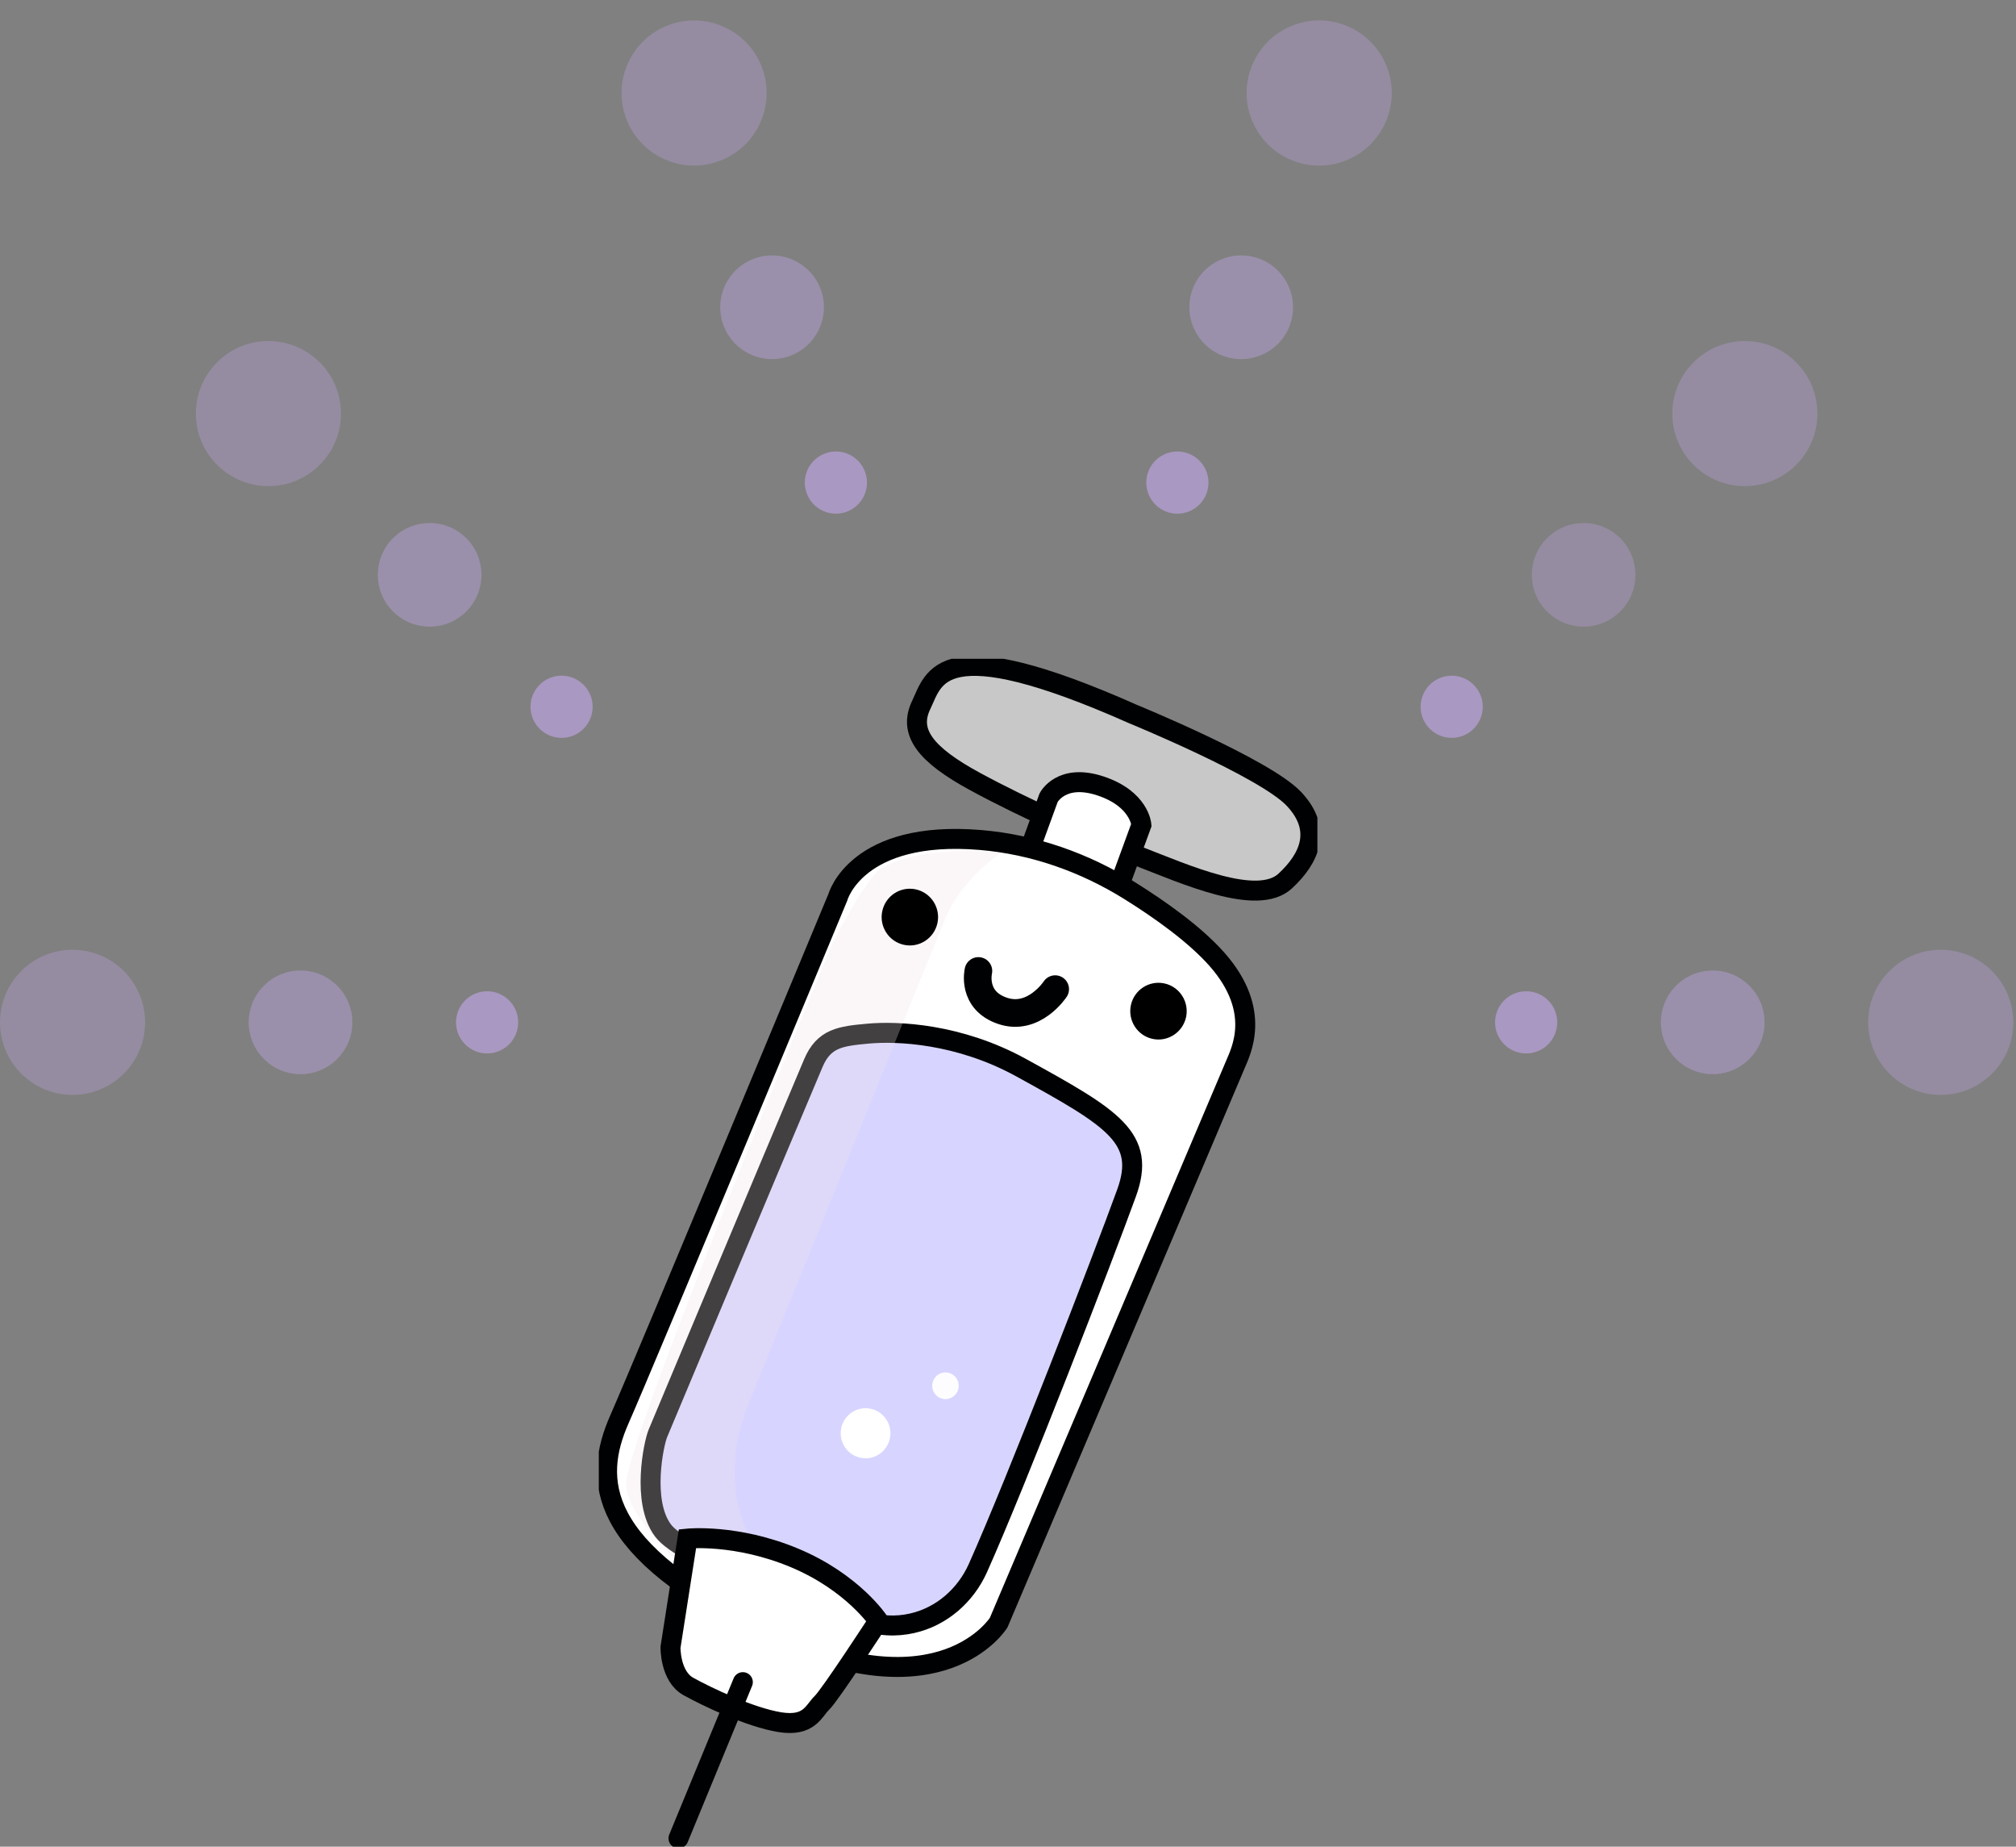 <svg width="202" height="185" viewBox="0 0 202 185" fill="none" xmlns="http://www.w3.org/2000/svg">
    <rect x="0" y="0" width="202" height="185" fill="#808080" stroke="none"/>
    <g clip-path="url(#clip0_18_256)">
        <path d="M113.525 71.533C113.525 71.533 126.721 76.939 129.641 80.024C132.561 83.109 131.206 86.014 128.775 88.263C125.969 90.855 118.732 87.571 113.973 85.737C109.214 83.903 102.682 80.998 97.708 78.298C92.734 75.598 90.99 73.361 92.298 70.637C93.606 67.912 94.137 62.927 113.525 71.533Z"
              fill="#E3E3E3" fill-opacity="0.72" stroke="#000102" stroke-width="2" stroke-miterlimit="10"
              stroke-linecap="round"/>
        <path d="M110.743 92.545L114.367 82.64C114.367 82.64 114.182 80.024 110.253 78.731C106.324 77.438 105.07 79.91 105.07 79.91L101.529 89.616L110.743 92.545Z"
              fill="white" stroke="#000102" stroke-width="2" stroke-miterlimit="10" stroke-linecap="round"/>
        <path d="M98.233 84.15C103.548 84.594 108.659 86.399 113.191 89.225C116.224 91.119 119.753 93.615 121.969 96.141C126.495 101.295 124.309 105.366 123.766 106.683C123.222 108 100.066 162.551 100.066 162.551C100.066 162.551 94.358 171.848 76.97 163.549C59.582 155.25 59.439 148.148 62.06 142.2C64.681 136.253 83.956 89.875 83.956 89.875C83.956 89.875 85.813 83.109 98.233 84.15Z"
              fill="white" stroke="#000102" stroke-width="2" stroke-miterlimit="10" stroke-linecap="round"/>
        <path d="M81.496 106.503C82.559 103.989 84.243 103.802 86.96 103.55C89.898 103.279 96.072 103.526 102.329 106.966C111.549 112.041 114.887 113.99 112.88 119.51C110.576 125.867 101.888 148.37 97.983 157.09C96.746 159.85 94.334 161.961 91.378 162.623C89.85 162.966 88.07 162.96 86.154 162.208C80.003 159.802 68.539 156.176 66.407 153.289C64.275 150.403 65.499 144.606 65.912 143.613C66.252 142.796 77.185 116.69 81.496 106.503Z"
              fill="#D7D5FF" stroke="#000102" stroke-width="2" stroke-miterlimit="10" stroke-linecap="round"/>
        <path d="M100.353 85.427C100.353 85.427 96.424 87.869 94.668 92.132C93.229 95.62 80.517 127.018 74.952 140.711C73.304 144.765 73.125 149.245 74.617 152.937C75.023 153.948 75.525 154.814 76.128 155.325C76.128 155.325 73.626 164.953 73.286 166.186L69.106 165.644L69.524 157.899C69.524 157.899 63.135 152.655 62.735 148.872C62.335 145.09 83.419 94.496 83.419 94.496C83.419 94.496 86.751 87.844 88.411 86.93C92.853 84.471 100.353 85.427 100.353 85.427Z"
              fill="#EFE3E6" fill-opacity="0.28"/>
        <path d="M88.01 162.382C88.01 162.382 85.431 158.503 79.603 156.068C73.775 153.632 68.885 154.137 68.885 154.137L67.183 165.022C67.183 165.022 67.123 167.927 68.981 168.955C70.838 169.984 75.172 172.052 78.14 172.528C81.108 173.003 81.52 171.391 82.356 170.591C83.186 169.797 88.01 162.382 88.01 162.382Z"
              fill="white" stroke="#000102" stroke-width="2" stroke-miterlimit="10" stroke-linecap="round"/>
        <path d="M74.432 168.516L67.983 184.164" stroke="#000102" stroke-width="2" stroke-miterlimit="10"
              stroke-linecap="round"/>
        <path d="M115.472 104.073C113.949 103.736 112.982 102.221 113.316 100.687C113.651 99.154 115.155 98.186 116.684 98.522C118.207 98.859 119.174 100.375 118.84 101.908C118.499 103.436 116.995 104.41 115.472 104.073Z"
              fill="black"/>
        <path d="M90.56 94.65C89.038 94.313 88.07 92.797 88.405 91.264C88.739 89.73 90.244 88.762 91.772 89.099C93.295 89.436 94.262 90.951 93.928 92.484C93.588 94.018 92.083 94.986 90.56 94.65Z"
              fill="black"/>
        <path d="M86.727 146.091C85.352 146.091 84.237 144.968 84.237 143.583C84.237 142.198 85.352 141.076 86.727 141.076C88.102 141.076 89.217 142.198 89.217 143.583C89.217 144.968 88.102 146.091 86.727 146.091Z"
              fill="white"/>
        <path d="M94.734 140.161C94.002 140.161 93.409 139.564 93.409 138.826C93.409 138.089 94.002 137.491 94.734 137.491C95.466 137.491 96.06 138.089 96.06 138.826C96.06 139.564 95.466 140.161 94.734 140.161Z"
              fill="#FDFDFF"/>
        <path d="M105.727 99.093C105.727 99.093 103.612 102.322 100.469 101.271C97.325 100.22 98.033 97.272 98.033 97.272"
              fill="white"/>
        <path d="M105.727 99.093C105.727 99.093 103.612 102.322 100.469 101.271C97.325 100.22 98.033 97.272 98.033 97.272"
              stroke="#000102" stroke-width="2.772" stroke-miterlimit="10" stroke-linecap="round"/>
    </g>
    <circle opacity="0.6" cx="56.268" cy="70.805" r="3.115" transform="rotate(-45 56.268 70.805)" fill="#C4A8EC"/>
    <circle opacity="0.4" cx="43.05" cy="57.587" r="5.192" transform="rotate(-45 43.05 57.587)" fill="#C4A8EC"/>
    <circle opacity="0.3" cx="26.896" cy="41.433" r="7.269" transform="rotate(-45 26.896 41.433)" fill="#C4A8EC"/>
    <circle opacity="0.6" cx="48.807" cy="102.419" r="3.115" transform="rotate(-90 48.807 102.419)" fill="#C4A8EC"/>
    <circle opacity="0.4" cx="30.114" cy="102.418" r="5.192" transform="rotate(-90 30.114 102.418)" fill="#C4A8EC"/>
    <circle opacity="0.3" cx="7.269" cy="102.418" r="7.269" transform="rotate(-90 7.269 102.418)" fill="#C4A8EC"/>
    <circle opacity="0.6" cx="83.755" cy="48.346" r="3.115" transform="rotate(-20 83.755 48.346)" fill="#C4A8EC"/>
    <circle opacity="0.4" cx="77.36" cy="30.782" r="5.192" transform="rotate(-20 77.36 30.782)" fill="#C4A8EC"/>
    <circle opacity="0.3" cx="69.546" cy="9.317" r="7.269" transform="rotate(-20 69.546 9.317)" fill="#C4A8EC"/>
    <circle opacity="0.6" r="3.115" transform="matrix(-0.707 -0.707 -0.707 0.707 145.458 70.805)"
            fill="#C4A8EC"/>
    <circle opacity="0.3" r="5.192" transform="matrix(-0.707 -0.707 -0.707 0.707 158.676 57.587)"
            fill="#C4A8EC"/>
    <circle opacity="0.3" r="7.269" transform="matrix(-0.707 -0.707 -0.707 0.707 174.83 41.433)"
            fill="#C4A8EC"/>
    <circle opacity="0.6" r="3.115" transform="matrix(0 -1 -1 0 152.919 102.419)" fill="#C4A8EC"/>
    <circle opacity="0.4" r="5.192" transform="matrix(0 -1 -1 0 171.611 102.418)" fill="#C4A8EC"/>
    <circle opacity="0.3" r="7.269" transform="matrix(0 -1 -1 0 194.457 102.418)" fill="#C4A8EC"/>
    <circle opacity="0.6" r="3.115" transform="matrix(-0.94 -0.342 -0.342 0.94 117.971 48.346)"
            fill="#C4A8EC"/>
    <circle opacity="0.4" r="5.192" transform="matrix(-0.94 -0.342 -0.342 0.94 124.365 30.782)"
            fill="#C4A8EC"/>
    <circle opacity="0.3" r="7.269" transform="matrix(-0.94 -0.342 -0.342 0.94 132.18 9.317)"
            fill="#C4A8EC"/>
    <defs>
        <clipPath id="clip0_18_256">
            <rect width="72" height="119" fill="white" transform="matrix(-1 0 0 1 132 66)"/>
        </clipPath>
    </defs>
</svg>
